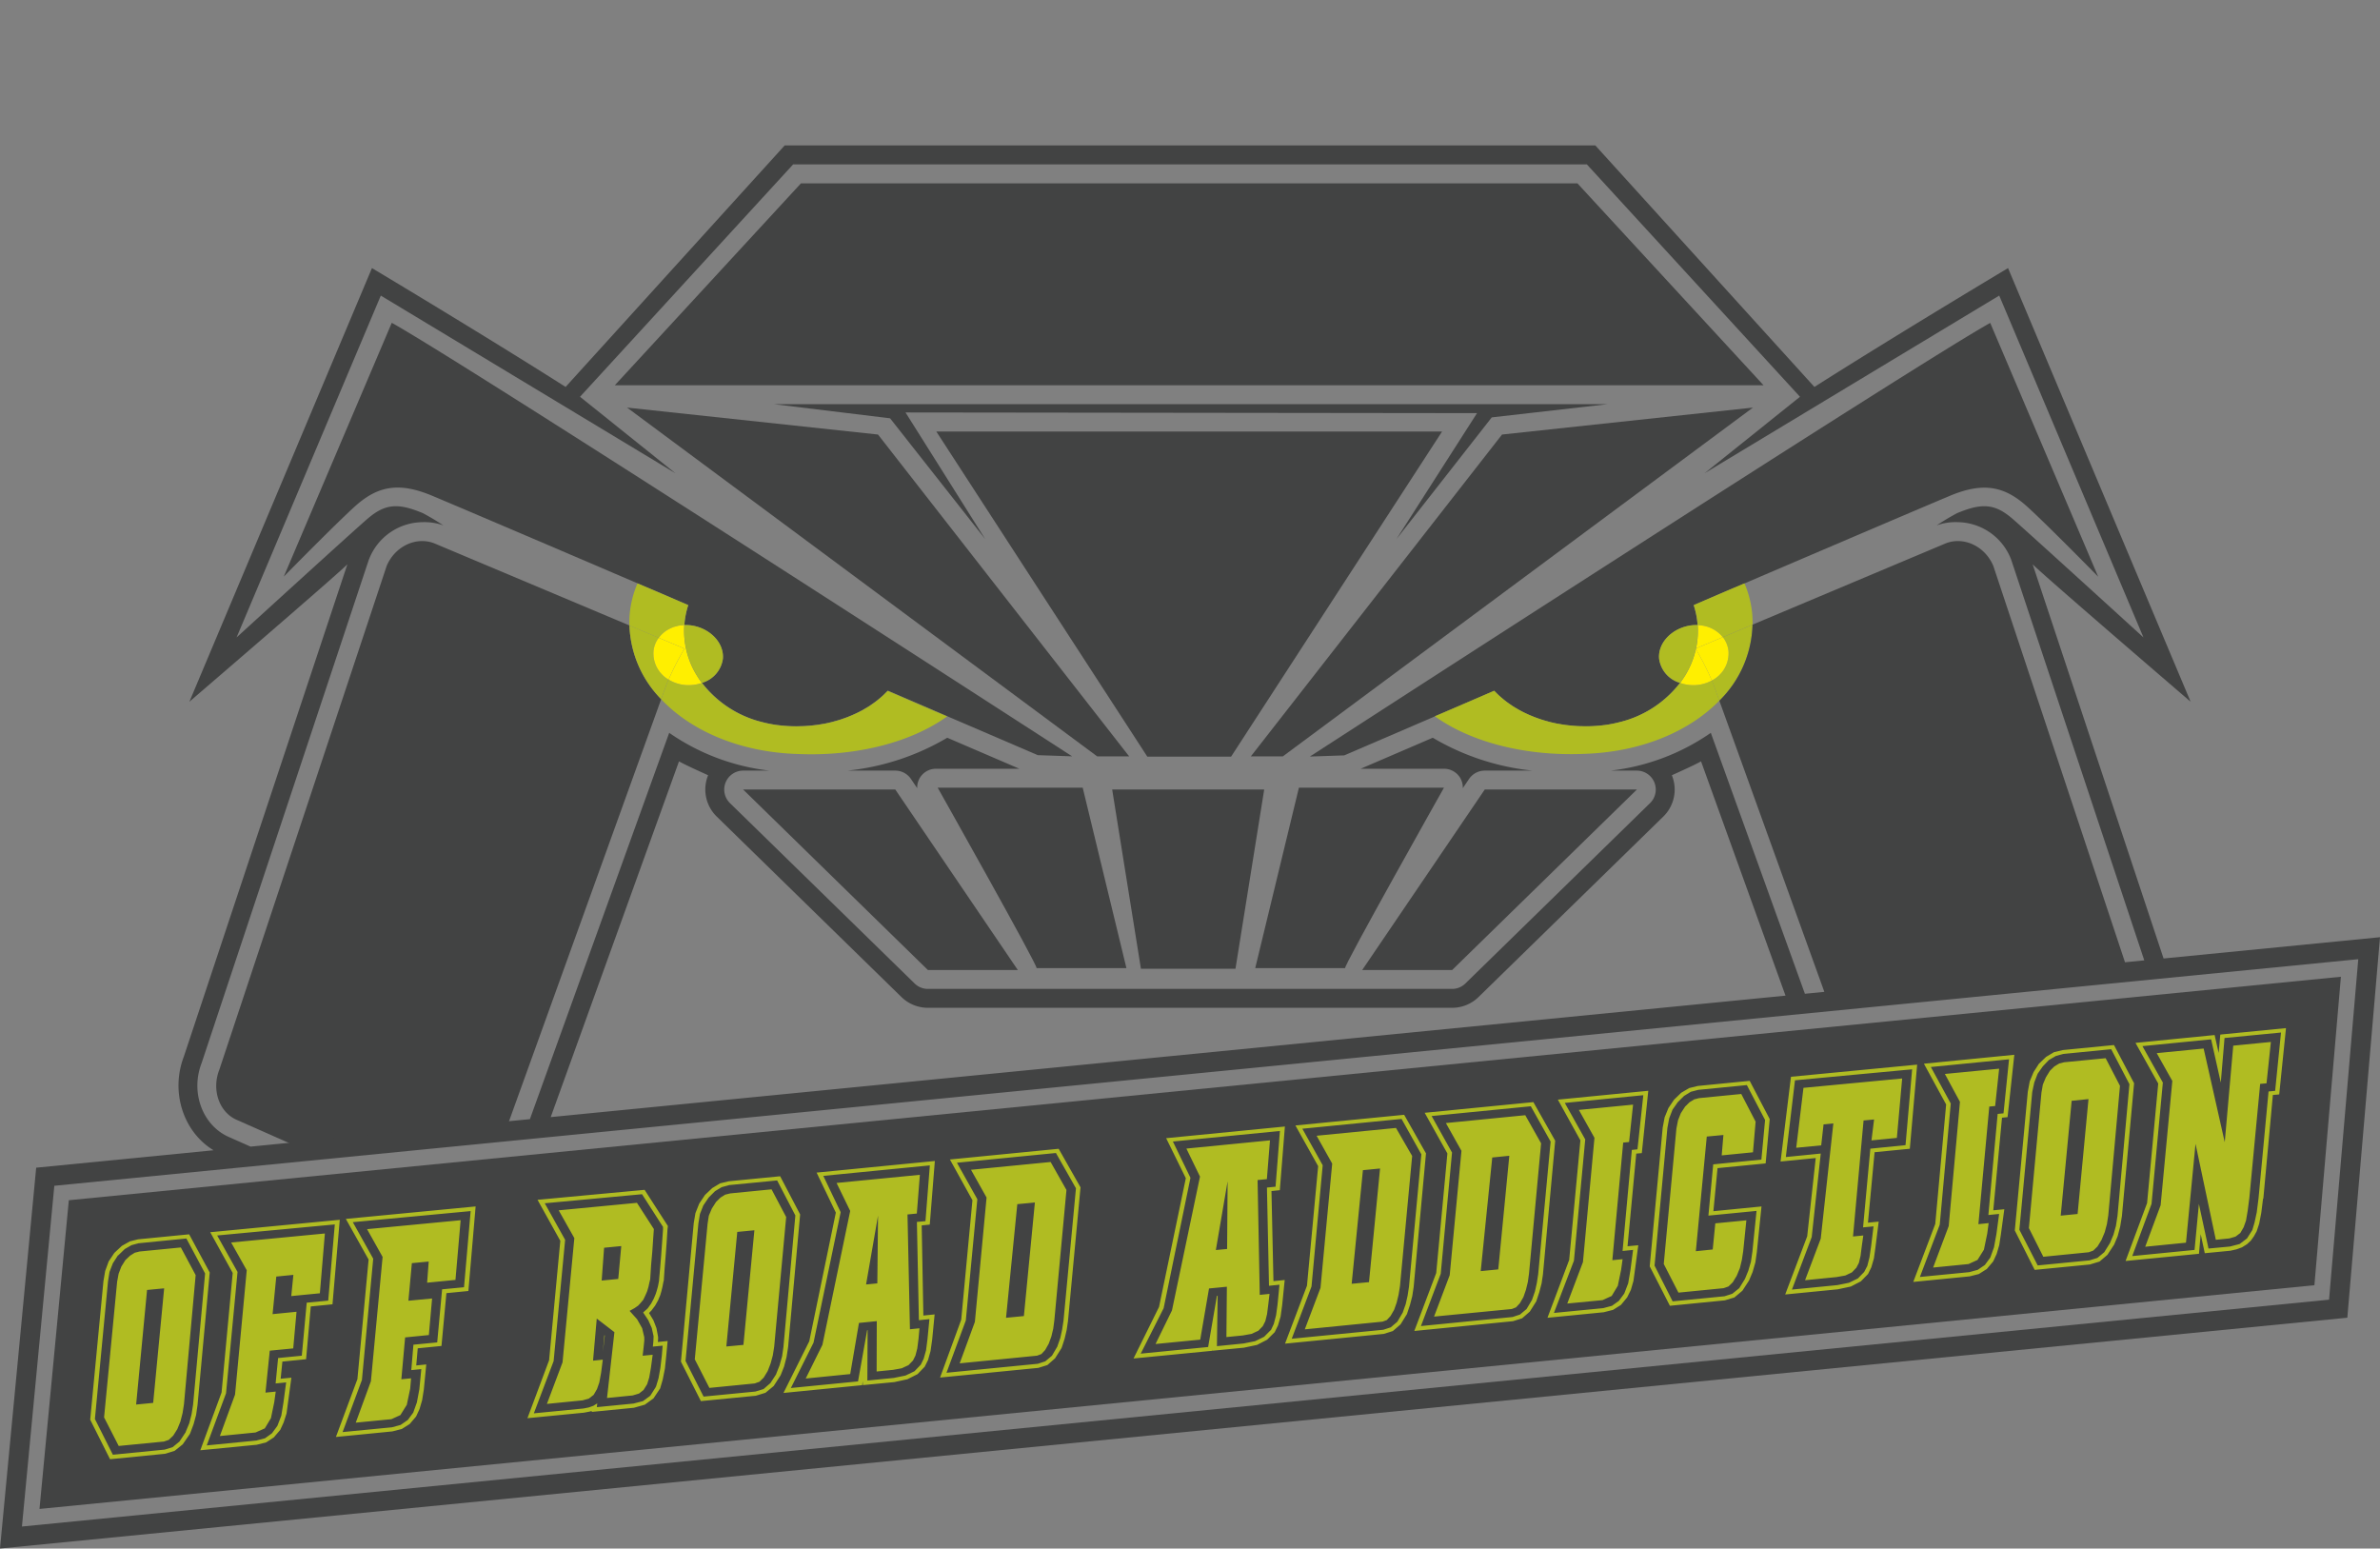 <svg id="Layer_1" data-name="Layer 1" xmlns="http://www.w3.org/2000/svg" viewBox="0 0 427.489 278.129"><rect x="0" y="0" width="427.489" height="278.129" fill="#808080" stroke="none"/><title>ORA_LOGO_grey</title><path d="M87.692,231.989a10.107,10.107,0,0,0,9.242-6.705l4.569-12.671-3.744.368-4.02,11.151c-1.436,3.594-5.13,5.381-8.251,4L59.742,216.719l-6.844.673,31.218,13.841A8.685,8.685,0,0,0,87.692,231.989Z" transform="translate(-6.591 -10.876)" style="fill:none"/><path d="M394.677,202.963c1.434,3.593.063,7.631-3.055,9.018L355.183,228.13c-3.123,1.383-6.815-.4-8.246-4L334.522,189.7l-3.49.343,12.7,35.237a10.122,10.122,0,0,0,9.244,6.705,8.755,8.755,0,0,0,3.586-.756L393,215.079c4.731-2.1,6.905-8.036,4.866-13.269l-5.9-17.754-3.461.34Z" transform="translate(-6.591 -10.876)" style="fill:none"/><path d="M122.825,116.383c1.767.756,3.566,1.529,5.363,2.3C126.545,117.961,124.276,116.966,122.825,116.383Z" transform="translate(-6.591 -10.876)" style="fill:none"/><path d="M306.887,150.122a6.777,6.777,0,0,1-1.538,7.417l-33.191,32.415a6.782,6.782,0,0,1-4.741,1.929H173.26a6.8,6.8,0,0,1-4.749-1.929L135.33,157.539a6.779,6.779,0,0,1-1.552-7.417c.014-.028-3.562-1.58-5.23-2.5l-23.3,64.623,222.3-21.855L312.13,147.622C310.459,148.542,306.882,150.094,306.887,150.122Z" transform="translate(-6.591 -10.876)" style="fill:none"/><path d="M434.079,10.876H13.589l-.5,210.43,32.97-3.242c-6.182-2.908-9.047-10.6-6.455-17.4l29.379-88.428c-2.4,2.377-28.376,24.673-28.376,24.673L73.4,59.026s19.913,11.9,34.783,21.345l39.358-43.383h145.59L332.49,80.371c14.871-9.449,34.781-21.345,34.781-21.345l32.793,77.882s-25.979-22.3-28.371-24.673l23.743,71.48,38.643-3.8Z" transform="translate(-6.591 -10.876)" style="fill:none"/><path d="M49.054,211.981c-3.122-1.387-4.489-5.425-3.052-9.018l30.041-90.436c1.517-3.6,5.408-5.385,8.7-4l34.907,14.691a19.075,19.075,0,0,1,.057-2.092,17.794,17.794,0,0,1,1.4-5.465c.579.237,1.144.5,1.723.727-16.72-7.161-31.719-13.567-38.609-16.469-5.679-2.386-9.439-1.833-13.306,1.417-2.737,2.3-13.343,13.1-13.343,13.1L76.96,68.854c13.169,7.3,122.205,77.883,122.205,77.883L193,146.528s-6.459-2.779-16.281-7c-6.266,4.531-16.06,7.224-26.846,6.759-10.269-.311-19.1-4.084-24.523-9.832L97.759,212.981l3.744-.368L126.785,142.5a39.462,39.462,0,0,0,18,6.786h-4.718a3.4,3.4,0,0,0-2.371,5.832l33.188,32.411a3.4,3.4,0,0,0,2.375.96h94.157a3.386,3.386,0,0,0,2.371-.96l33.188-32.411a3.4,3.4,0,0,0-2.371-5.832h-4.717a39.441,39.441,0,0,0,18-6.786l17.144,47.55,3.49-.343-19.105-52.977c-5.445,5.595-14.162,9.251-24.268,9.558-10.782.465-20.582-2.228-26.843-6.759-9.82,4.223-16.278,7-16.278,7l-6.167.209S350.9,76.155,364.066,68.854l19.39,45.577s-10.6-10.8-13.343-13.1c-3.866-3.25-7.625-3.8-13.3-1.417-6.9,2.9-21.893,9.308-38.614,16.469.58-.23,1.147-.49,1.725-.727a18.051,18.051,0,0,1,1.394,5.465,19.24,19.24,0,0,1,.059,1.944l34.561-14.543c3.285-1.38,7.174.408,8.691,4L388.508,184.4l3.461-.34-24.116-72.6c-.033-.085-.057-.166-.092-.248a10.427,10.427,0,0,0-9.51-6.544,10.035,10.035,0,0,0-3.789.575,41.124,41.124,0,0,1,3.664-2.195c4.362-1.818,6.676-1.743,9.8.887,2.147,1.8,23.668,21.436,23.668,21.436l-25.908-61.4s-52.818,31.844-52.924,31.913L329.9,82.139,291.617,40.4H149.054L110.773,82.139,127.91,95.875c-.1-.069-52.92-31.913-52.92-31.913l-25.908,61.4S70.6,105.734,72.747,103.929c3.126-2.63,5.437-2.7,9.8-.887a41.582,41.582,0,0,1,3.667,2.195,10.046,10.046,0,0,0-3.793-.575,10.413,10.413,0,0,0-9.5,6.544,2.087,2.087,0,0,0-.1.248L42.8,201.81c-2.033,5.233.138,11.169,4.877,13.269l5.217,2.313,6.844-.673Zm127.682-68.6,12.952,5.57H174.721a3.362,3.362,0,0,0-3.382,3.491l-1.132-1.667a3.4,3.4,0,0,0-2.809-1.489h-8.575A44.1,44.1,0,0,0,176.736,143.378ZM173.26,185.1l-33.192-32.419H167.4L189.41,185.1Zm19.51-.337c.535.064-17.759-32.419-17.759-32.419h26.05l7.856,32.419Zm18.752.111-5.166-32.193h27.307L228.5,184.871ZM174.768,88.38h90.846l-37.9,58.4H212.668Zm8.787,19.326L166.464,86,145.627,83.47H295.34l-20.8,2.369-17.127,21.867L271.888,85.08l-102.651-.124Zm117.05,44.972L267.417,185.1H251.263l22.014-32.419Zm-36.664-9.3a44.106,44.106,0,0,0,17.906,5.905h-8.57a3.417,3.417,0,0,0-2.813,1.489l-1.131,1.667a3.356,3.356,0,0,0-3.378-3.491H250.988Zm2.014,8.963S247.663,184.824,248.2,184.76H232.05l7.854-32.419Zm-28.945-5.617h-5.745l45.117-57.8,45.065-4.839ZM117.018,80.077l33.439-36.272H289.921l33.438,36.272H117.018Zm2.209,4,45.067,4.839,45.112,57.8h-5.745Z" transform="translate(-6.591 -10.876)" style="fill:none"/><path d="M318.2,116.383c-1.452.583-3.722,1.579-5.365,2.3Z" transform="translate(-6.591 -10.876)" style="fill:none"/><path d="M170.207,150.772l1.132,1.667a3.362,3.362,0,0,1,3.382-3.491h14.967l-12.952-5.57a44.1,44.1,0,0,1-17.913,5.905H167.4A3.4,3.4,0,0,1,170.207,150.772Z" transform="translate(-6.591 -10.876)" style="fill:#424343"/><path d="M119.649,123.213,84.742,108.522c-3.291-1.38-7.182.408-8.7,4L46,202.963c-1.437,3.593-.07,7.631,3.052,9.018l10.688,4.738,38.017-3.738,27.594-76.528A19.848,19.848,0,0,1,119.649,123.213Z" transform="translate(-6.591 -10.876)" style="fill:#424343"/><polygon points="202.815 135.848 157.704 78.045 112.636 73.206 197.071 135.848 202.815 135.848" style="fill:#424343"/><path d="M140.068,152.678,173.26,185.1h16.15L167.4,152.678Z" transform="translate(-6.591 -10.876)" style="fill:#424343"/><polygon points="221.125 135.899 259.023 77.504 168.178 77.504 206.077 135.899 221.125 135.899" style="fill:#424343"/><polygon points="199.765 141.802 204.931 173.995 221.913 173.995 227.073 141.802 199.765 141.802" style="fill:#424343"/><polygon points="316.768 69.201 283.33 32.929 282.413 32.929 144.787 32.929 143.867 32.929 110.428 69.201 111.347 69.201 315.85 69.201 316.768 69.201" style="fill:#424343"/><path d="M268.888,150.629a3.4,3.4,0,0,1,.445,1.81l1.131-1.667a3.417,3.417,0,0,1,2.813-1.489h8.57a44.106,44.106,0,0,1-17.906-5.905l-12.953,5.57h14.967A3.379,3.379,0,0,1,268.888,150.629Z" transform="translate(-6.591 -10.876)" style="fill:#424343"/><polygon points="265.297 74.204 250.821 96.83 267.948 74.963 288.749 72.594 139.037 72.594 159.873 75.127 176.965 96.83 162.646 74.08 265.297 74.204" style="fill:#424343"/><polygon points="224.674 135.848 230.419 135.848 314.856 73.206 269.791 78.045 224.674 135.848" style="fill:#424343"/><path d="M251.263,185.1h16.154l33.188-32.419H273.277Z" transform="translate(-6.591 -10.876)" style="fill:#424343"/><path d="M232.05,184.76H248.2c-.534.064,17.758-32.419,17.758-32.419H239.9Z" transform="translate(-6.591 -10.876)" style="fill:#424343"/><path d="M175.011,152.341s18.294,32.483,17.759,32.419h16.147l-7.856-32.419Z" transform="translate(-6.591 -10.876)" style="fill:#424343"/><path d="M310.8,119.557a14.66,14.66,0,0,1,.686,3.294,14.547,14.547,0,0,0-.679-3.3Z" transform="translate(-6.591 -10.876)" style="fill:none"/><polygon points="304.913 112.259 304.913 112.259 304.913 112.259 304.913 112.259" style="fill:none"/><path d="M311.919,123.182c-.133-.013-.26-.039-.395-.044h0C311.659,123.143,311.786,123.169,311.919,123.182Z" transform="translate(-6.591 -10.876)" style="fill:none"/><path d="M308.374,133.54c.023.008.046.013.069.02-.023-.007-.046-.012-.069-.02Z" transform="translate(-6.591 -10.876)" style="fill:none"/><path d="M308.347,133.532a.054.054,0,0,1,.027.008h0Z" transform="translate(-6.591 -10.876)"/><polygon points="304.913 112.259 304.913 112.259 304.908 112.259 304.909 112.259 304.913 112.259"/><path d="M274.982,134.956c.1.1.209.2.314.309.174.181.358.362.55.542.126.119.261.23.4.35.18.153.364.309.549.461.144.11.286.222.427.328.2.152.412.3.621.444.141.094.279.194.425.291.282.179.571.358.87.522.088.058.18.113.274.165.361.2.725.392,1.109.574.139.066.284.13.43.2.263.124.535.237.814.352.162.068.327.132.489.2.28.1.557.2.839.3.164.055.322.111.485.162.328.1.666.2,1,.29.121.033.233.069.351.1.463.117.934.221,1.408.317.1.013.2.028.305.047.38.069.762.133,1.146.182.161.021.325.036.487.058.337.038.675.07,1.021.1.174.014.348.025.52.036.357.023.717.028,1.077.034.153,0,.307.011.466.011.5,0,1.025-.011,1.547-.043.378-.021.757-.051,1.132-.088.123-.01.248-.027.37-.042.253-.028.5-.06.755-.092.132-.021.266-.047.4-.064.243-.045.488-.09.73-.137.117-.025.233-.046.35-.074.279-.06.555-.126.83-.195.072-.021.145-.038.215-.055a19.546,19.546,0,0,0,10.66-6.995l.007-.009a5.249,5.249,0,0,1-3.761-4.332c-.25-2.87,2.343-5.552,5.781-6a7.492,7.492,0,0,1,1.124-.051h0c-.01-.089,0-.187-.01-.284a14.66,14.66,0,0,0-.686-3.294l.007-.007c.679-.289,1.35-.578,2.026-.867,1.643-.721,3.913-1.717,5.365-2.3,16.721-7.161,31.715-13.567,38.614-16.469,5.674-2.386,9.433-1.833,13.3,1.417,2.74,2.3,13.343,13.1,13.343,13.1l-19.39-45.577c-13.168,7.3-122.2,77.883-122.2,77.883l6.167-.209s6.458-2.779,16.278-7c3.228-1.387,6.818-2.93,10.661-4.586A.026.026,0,0,1,274.982,134.956Z" transform="translate(-6.591 -10.876)" style="fill:#424343"/><path d="M310.809,119.55a14.547,14.547,0,0,1,.679,3.3c.01.1.01.186.015.284h.021v0c.135,0,.262.031.395.044a5.867,5.867,0,0,1,4.117,2.131l5.342-2.248a19.24,19.24,0,0,0-.059-1.944,18.051,18.051,0,0,0-1.394-5.465c-.578.237-1.145.5-1.725.727l-5.365,2.3C311.662,119.2,310.807,119.572,310.809,119.55Z" transform="translate(-6.591 -10.876)" style="fill:#b0bc22"/><path d="M314.065,133.092a6.886,6.886,0,0,1-2.8.828,7.161,7.161,0,0,1-2.827-.36c-.023-.007-.046-.012-.069-.02a19.578,19.578,0,0,1-10.687,6.987c-.07.017-.143.034-.215.055-.275.069-.551.135-.83.195-.117.028-.233.049-.35.074-.242.047-.487.092-.73.137-.133.017-.267.043-.4.064-.254.032-.5.064-.755.092-.122.015-.247.032-.37.042-.375.037-.754.067-1.132.088-.522.032-1.042.043-1.547.043-.159,0-.313-.007-.466-.011-.36-.006-.72-.011-1.077-.034-.172-.011-.346-.022-.52-.036-.346-.028-.684-.06-1.021-.1-.162-.022-.326-.037-.487-.058-.384-.049-.766-.113-1.146-.182-.1-.019-.2-.034-.305-.047-.474-.1-.945-.2-1.408-.317-.118-.028-.23-.064-.351-.1-.338-.089-.676-.188-1-.29-.163-.051-.321-.107-.485-.162-.282-.1-.559-.2-.839-.3-.162-.064-.327-.128-.489-.2-.279-.115-.551-.228-.814-.352-.146-.066-.291-.13-.43-.2-.384-.182-.748-.376-1.109-.574-.094-.052-.186-.107-.274-.165-.3-.164-.588-.343-.87-.522-.146-.1-.284-.2-.425-.291-.209-.145-.416-.292-.621-.444-.141-.106-.283-.218-.427-.328-.185-.152-.369-.308-.549-.461-.135-.12-.27-.231-.4-.35-.192-.18-.376-.361-.55-.542-.105-.107-.214-.2-.314-.309,0,0-10.533,4.606-10.676,4.57,6.261,4.531,16.061,7.224,26.843,6.759,10.106-.307,18.823-3.963,24.268-9.558l-1.095-3.037C314.237,133.487,314.151,133.289,314.065,133.092Z" transform="translate(-6.591 -10.876)" style="fill:#b0bc22"/><path d="M316.036,125.313a4.825,4.825,0,0,1,1.026,2.583,5.477,5.477,0,0,1-3,5.2c.086.2.172.395.257.6l1.095,3.037a19.907,19.907,0,0,0,5.961-13.662Z" transform="translate(-6.591 -10.876)" style="fill:#b0bc22"/><path d="M310.809,119.55c0,.022.853-.353,2.026-.867C312.159,118.972,311.488,119.261,310.809,119.55Z" transform="translate(-6.591 -10.876)" style="fill:#b0bc22"/><path d="M274.967,134.94c-3.843,1.656-7.433,3.2-10.661,4.586.143.036,10.676-4.57,10.676-4.57A.026.026,0,0,0,274.967,134.94Z" transform="translate(-6.591 -10.876)" style="fill:#b0bc22"/><path d="M297.687,140.527a19.578,19.578,0,0,0,10.687-6.987.054.054,0,0,0-.027-.008A19.546,19.546,0,0,1,297.687,140.527Z" transform="translate(-6.591 -10.876)" style="fill:#b7d433"/><path d="M311.488,122.851c.01.1,0,.2.01.284h0C311.5,123.037,311.5,122.948,311.488,122.851Z" transform="translate(-6.591 -10.876)" style="fill:#b7d433"/><path d="M311.229,127.336l4.806-2.023a5.875,5.875,0,0,0-4.116-2.131c-.133-.013-.26-.039-.395-.044A15.148,15.148,0,0,1,311.229,127.336Z" transform="translate(-6.591 -10.876)" style="fill:#ffef00"/><path d="M309.055,132.547c-.216.337-.439.671-.681.993.023.008.046.013.069.02a7.2,7.2,0,0,0,2.827.36,6.886,6.886,0,0,0,2.8-.828,53.118,53.118,0,0,0-2.867-5.635A15.639,15.639,0,0,1,309.055,132.547Z" transform="translate(-6.591 -10.876)" style="fill:#ffef00"/><path d="M311.229,127.336c-.009.041-.023.08-.031.121a53.118,53.118,0,0,1,2.867,5.635,5.477,5.477,0,0,0,3-5.2,4.826,4.826,0,0,0-1.027-2.583Z" transform="translate(-6.591 -10.876)" style="fill:#ffef00"/><path d="M309.055,132.547c-.216.334-.438.665-.679.985l-.022-.009-.007.009.027.008C308.616,133.218,308.839,132.884,309.055,132.547Z" transform="translate(-6.591 -10.876)" style="fill:#ffef00"/><polygon points="304.908 112.259 304.908 112.259 304.909 112.259 304.908 112.259" style="fill:#ffef00"/><path d="M308.443,133.56a7.161,7.161,0,0,0,2.827.36A7.2,7.2,0,0,1,308.443,133.56Z" transform="translate(-6.591 -10.876)" style="fill:#ffef00"/><path d="M311.919,123.182a5.875,5.875,0,0,1,4.116,2.131h0A5.867,5.867,0,0,0,311.919,123.182Z" transform="translate(-6.591 -10.876)" style="fill:#ffef00"/><path d="M317.062,127.9a4.825,4.825,0,0,0-1.026-2.583h0A4.826,4.826,0,0,1,317.062,127.9Z" transform="translate(-6.591 -10.876)" style="fill:#ffef00"/><path d="M311.5,123.136l.021,0h0l-.02,0h0Z" transform="translate(-6.591 -10.876)" style="fill:#b0bc22"/><path d="M311.146,127.371l.055-.023a15.138,15.138,0,0,0,.3-4.213,7.492,7.492,0,0,0-1.124.051c-3.438.453-6.031,3.135-5.781,6a5.249,5.249,0,0,0,3.761,4.332,15.742,15.742,0,0,0,2.826-6.095C311.159,127.394,311.146,127.371,311.146,127.371Z" transform="translate(-6.591 -10.876)" style="fill:#b0bc22"/><polygon points="304.909 112.259 304.913 112.26 304.913 112.259 304.909 112.259" style="fill:#b0bc22"/><path d="M311.146,127.371s.013.023.034.057c.006-.027.016-.053.021-.08Z" transform="translate(-6.591 -10.876)" style="fill:#b0bc22"/><path d="M311.524,123.135h-.02l.02,0Z" transform="translate(-6.591 -10.876)" style="fill:#b0bc22"/><path d="M309.055,132.547a15.639,15.639,0,0,0,2.143-5.09l-.012-.02A15.652,15.652,0,0,1,309.055,132.547Z" transform="translate(-6.591 -10.876)" style="fill:#b0bc22"/><path d="M311.524,123.138l-.021,0a15.264,15.264,0,0,1-.293,4.208l.019-.008A15.148,15.148,0,0,0,311.524,123.138Z" transform="translate(-6.591 -10.876)" style="fill:#b0bc22"/><path d="M311.186,127.437l.012.02c.008-.041.022-.08.031-.121l-.019.008C311.2,127.375,311.193,127.406,311.186,127.437Z" transform="translate(-6.591 -10.876)" style="fill:#b0bc22"/><path d="M309.055,132.547a15.652,15.652,0,0,0,2.131-5.11l-.006-.009a15.742,15.742,0,0,1-2.826,6.095l.022.009C308.617,133.212,308.839,132.881,309.055,132.547Z" transform="translate(-6.591 -10.876)" style="fill:#b0bc22"/><path d="M311.2,127.348l.009,0a15.264,15.264,0,0,0,.293-4.208h0A15.138,15.138,0,0,1,311.2,127.348Z" transform="translate(-6.591 -10.876)" style="fill:#b0bc22"/><path d="M311.2,127.348c0,.027-.015.053-.021.08l.006.009c.007-.031.017-.062.024-.093Z" transform="translate(-6.591 -10.876)" style="fill:#b0bc22"/><path d="M130.216,119.55a14.709,14.709,0,0,0-.677,3.3,14.769,14.769,0,0,1,.684-3.294Z" transform="translate(-6.591 -10.876)" style="fill:none"/><path d="M127.333,123.592c.04-.016.075-.039.116-.054C127.408,123.553,127.373,123.576,127.333,123.592Z" transform="translate(-6.591 -10.876)" style="fill:none"/><path d="M129.5,123.138c-.186.006-.363.039-.544.06.181-.021.358-.054.544-.06Z" transform="translate(-6.591 -10.876)" style="fill:none"/><polygon points="122.933 112.259 122.932 112.259 122.933 112.259 122.933 112.259" style="fill:none"/><path d="M132.632,133.546l.02-.006h0Z" transform="translate(-6.591 -10.876)" style="fill:none"/><path d="M128.152,123.34c.1-.026.2-.064.3-.085C128.348,123.276,128.254,123.314,128.152,123.34Z" transform="translate(-6.591 -10.876)" style="fill:none"/><path d="M123.969,127.9a4.818,4.818,0,0,1,.184-.978A4.818,4.818,0,0,0,123.969,127.9Z" transform="translate(-6.591 -10.876)"/><path d="M129.528,123.135h0Z" transform="translate(-6.591 -10.876)"/><path d="M132.652,133.54a.07.07,0,0,1,.027-.008l-.027.008Z" transform="translate(-6.591 -10.876)"/><path d="M130.216,119.55l.007.007a14.769,14.769,0,0,0-.684,3.294c-.009.1,0,.2-.009.284h0a7.466,7.466,0,0,1,1.122.051c3.438.453,6.023,3.135,5.783,6a5.249,5.249,0,0,1-3.762,4.332l.006.009a19.548,19.548,0,0,0,10.658,6.995c.072.017.143.034.218.055.271.069.549.135.829.195.114.028.233.049.352.074.241.047.487.092.727.137.136.017.27.043.4.064.248.032.5.064.752.092.122.015.244.032.37.042.376.037.753.067,1.134.088.521.032,1.037.043,1.551.043.155,0,.307-.007.462-.011.363-.006.72-.011,1.072-.034.175-.011.348-.022.52-.036.346-.028.686-.06,1.022-.1.164-.022.329-.037.487-.058.39-.049.769-.113,1.146-.182.1-.019.207-.034.307-.047.477-.1.943-.2,1.4-.317.122-.028.236-.064.356-.1.337-.089.674-.188,1.008-.29.161-.051.319-.107.481-.162.283-.1.562-.2.841-.3.162-.064.326-.128.486-.2.277-.115.545-.228.818-.352.145-.066.288-.13.428-.2.381-.182.749-.376,1.108-.574.093-.052.186-.107.274-.165.3-.164.588-.343.872-.522.143-.1.278-.2.419-.291.213-.145.42-.292.62-.444.147-.106.288-.218.429-.328.19-.152.371-.308.553-.461.135-.12.267-.231.394-.35q.287-.27.551-.542c.106-.107.213-.2.313-.309a.046.046,0,0,1,.011-.016c3.848,1.656,7.438,3.2,10.668,4.586,9.822,4.223,16.281,7,16.281,7l6.162.209S90.129,76.155,76.96,68.854L57.567,114.431s10.606-10.8,13.343-13.1c3.867-3.25,7.627-3.8,13.306-1.417,6.89,2.9,21.889,9.308,38.609,16.469,1.451.583,3.72,1.578,5.363,2.3C128.867,118.973,129.533,119.259,130.216,119.55Z" transform="translate(-6.591 -10.876)" style="fill:#424343"/><path d="M165.73,135.265q-.264.272-.551.542c-.127.119-.259.23-.394.35-.182.153-.363.309-.553.461-.141.11-.282.222-.429.328-.2.152-.407.3-.62.444-.141.094-.276.194-.419.291-.284.179-.572.358-.872.522-.088.058-.181.113-.274.165-.359.2-.727.392-1.108.574-.14.066-.283.13-.428.2-.273.124-.541.237-.818.352-.16.068-.324.132-.486.2-.279.1-.558.2-.841.3-.162.055-.32.111-.481.162-.334.1-.671.2-1.008.29-.12.033-.234.069-.356.1-.46.117-.926.221-1.4.317-.1.013-.2.028-.307.047-.377.069-.756.133-1.146.182-.158.021-.323.036-.487.058-.336.038-.676.07-1.022.1-.172.014-.345.025-.52.036-.352.023-.709.028-1.072.034-.155,0-.307.011-.462.011-.514,0-1.03-.011-1.551-.043-.381-.021-.758-.051-1.134-.088-.126-.01-.248-.027-.37-.042-.251-.028-.5-.06-.752-.092-.133-.021-.267-.047-.4-.064-.24-.045-.486-.09-.727-.137-.119-.025-.238-.046-.352-.074-.28-.06-.558-.126-.829-.195-.075-.021-.146-.038-.218-.055a19.588,19.588,0,0,1-10.685-6.987l-.02.006a7.167,7.167,0,0,1-2.876.374,6.849,6.849,0,0,1-3.077-.992c-.11.249-.221.5-.33.762l-1,2.763c5.424,5.748,14.254,9.521,24.523,9.832,10.786.465,20.58-2.228,26.846-6.759-.143.036-10.679-4.57-10.679-4.57C165.943,135.06,165.836,135.158,165.73,135.265Z" transform="translate(-6.591 -10.876)" style="fill:#b0bc22"/><path d="M127.333,123.592c.04-.016.075-.039.116-.054a6.117,6.117,0,0,1,.7-.2c.1-.026.2-.064.3-.085.165-.031.339-.037.508-.057s.358-.054.544-.06v0h.019c.007-.1.01-.187.016-.284a14.709,14.709,0,0,1,.677-3.3c0,.022-.853-.354-2.028-.868-1.8-.77-3.6-1.543-5.363-2.3-.579-.23-1.144-.49-1.723-.727a17.794,17.794,0,0,0-1.4,5.465,19.075,19.075,0,0,0-.057,2.092l5.266,2.216A5.517,5.517,0,0,1,127.333,123.592Z" transform="translate(-6.591 -10.876)" style="fill:#b0bc22"/><path d="M126.349,133.69c.109-.259.22-.513.33-.762a5.417,5.417,0,0,1-2.71-5.032,4.666,4.666,0,0,1,.946-2.467l-5.266-2.216a19.848,19.848,0,0,0,5.7,13.24Z" transform="translate(-6.591 -10.876)" style="fill:#b0bc22"/><path d="M130.216,119.55c-.683-.291-1.349-.577-2.028-.868C129.363,119.2,130.219,119.572,130.216,119.55Z" transform="translate(-6.591 -10.876)" style="fill:#b0bc22"/><path d="M166.043,134.956s10.536,4.606,10.679,4.57c-3.23-1.387-6.82-2.93-10.668-4.586A.046.046,0,0,0,166.043,134.956Z" transform="translate(-6.591 -10.876)" style="fill:#b0bc22"/><path d="M143.337,140.527a19.548,19.548,0,0,1-10.658-6.995.07.07,0,0,0-.027.008A19.588,19.588,0,0,0,143.337,140.527Z" transform="translate(-6.591 -10.876)" style="fill:#b7d433"/><path d="M129.539,122.851c-.006.1-.009.186-.016.284h.007C129.537,123.046,129.53,122.948,129.539,122.851Z" transform="translate(-6.591 -10.876)" style="fill:#b7d433"/><path d="M132.632,133.546l.02-.006c-.323-.431-.616-.879-.893-1.335a15.259,15.259,0,0,1-2.255-9.067c-.186.006-.363.039-.544.06s-.343.026-.508.057c-.1.021-.2.059-.3.085a6.117,6.117,0,0,0-.7.2c-.041.015-.076.038-.116.054a5.51,5.51,0,0,0-2.417,1.837l4.614,1.942a52.874,52.874,0,0,0-2.851,5.557,6.849,6.849,0,0,0,3.077.992A7.223,7.223,0,0,0,132.632,133.546Z" transform="translate(-6.591 -10.876)" style="fill:#ffef00"/><path d="M124.916,125.429a4.658,4.658,0,0,0-.947,2.467,5.417,5.417,0,0,0,2.71,5.032,52.874,52.874,0,0,1,2.851-5.557Z" transform="translate(-6.591 -10.876)" style="fill:#ffef00"/><path d="M131.759,132.205c.277.456.57.9.893,1.335l.027-.008-.006-.009-.021.009C132.329,133.1,132.036,132.658,131.759,132.205Z" transform="translate(-6.591 -10.876)" style="fill:#ffef00"/><polygon points="122.939 112.259 122.939 112.259 122.937 112.259 122.939 112.259" style="fill:#ffef00"/><path d="M128.452,123.255c.165-.031.339-.037.508-.057C128.791,123.218,128.617,123.224,128.452,123.255Z" transform="translate(-6.591 -10.876)" style="fill:#ffef00"/><path d="M127.449,123.538a6.117,6.117,0,0,1,.7-.2A6.117,6.117,0,0,0,127.449,123.538Z" transform="translate(-6.591 -10.876)" style="fill:#ffef00"/><path d="M129.756,133.92a7.167,7.167,0,0,0,2.876-.374A7.223,7.223,0,0,1,129.756,133.92Z" transform="translate(-6.591 -10.876)" style="fill:#ffef00"/><path d="M127.333,123.592a5.517,5.517,0,0,0-2.418,1.837h0A5.51,5.51,0,0,1,127.333,123.592Z" transform="translate(-6.591 -10.876)" style="fill:#ffef00"/><path d="M124.915,125.429a4.839,4.839,0,0,0-.762,1.489,4.82,4.82,0,0,1,.763-1.489Z" transform="translate(-6.591 -10.876)" style="fill:#ffef00"/><path d="M129.523,123.136h0l-.019,0h0Z" transform="translate(-6.591 -10.876)" style="fill:#b0bc22"/><path d="M132.673,133.523a5.249,5.249,0,0,0,3.762-4.332c.24-2.87-2.345-5.552-5.783-6a7.466,7.466,0,0,0-1.122-.051A15.392,15.392,0,0,0,132.673,133.523Z" transform="translate(-6.591 -10.876)" style="fill:#b0bc22"/><polygon points="122.933 112.259 122.933 112.26 122.937 112.259 122.933 112.259" style="fill:#b0bc22"/><path d="M129.5,123.135v0l.018,0Z" transform="translate(-6.591 -10.876)" style="fill:#b0bc22"/><path d="M129.523,123.136l-.019,0a15.259,15.259,0,0,0,2.255,9.067A15.319,15.319,0,0,1,129.523,123.136Z" transform="translate(-6.591 -10.876)" style="fill:#b0bc22"/><path d="M129.523,123.136a15.319,15.319,0,0,0,2.236,9.069c.277.453.57.9.893,1.327l.021-.009a15.392,15.392,0,0,1-3.143-10.388h-.007Z" transform="translate(-6.591 -10.876)" style="fill:#b0bc22"/><path d="M395.206,183.026l-23.513-70.791c2.392,2.377,28.371,24.673,28.371,24.673L367.271,59.026s-19.91,11.9-34.781,21.345L293.131,36.988H147.541L108.183,80.371C93.313,70.922,73.4,59.026,73.4,59.026L40.609,136.908s25.977-22.3,28.376-24.673L39.606,200.663c-2.431,6.377-.061,13.542,5.344,16.807L13.091,220.6l-6.5,68.4L428.21,247.546l5.869-68.343ZM47.681,215.079c-4.739-2.1-6.91-8.036-4.877-13.269l30.018-90.356a2.087,2.087,0,0,1,.1-.248,10.413,10.413,0,0,1,9.5-6.544,10.046,10.046,0,0,1,3.793.575,41.582,41.582,0,0,0-3.667-2.195c-4.361-1.818-6.672-1.743-9.8.887-2.147,1.8-23.665,21.436-23.665,21.436l25.908-61.4s52.817,31.844,52.92,31.913L110.773,82.139,149.054,40.4H291.617L329.9,82.139,312.761,95.875c.106-.069,52.924-31.913,52.924-31.913l25.908,61.4s-21.521-19.631-23.668-21.436c-3.123-2.63-5.437-2.7-9.8-.887a41.124,41.124,0,0,0-3.664,2.195,10.035,10.035,0,0,1,3.789-.575,10.427,10.427,0,0,1,9.51,6.544c.035.082.059.163.092.248l23.887,71.913-3.461.34-23.649-71.18c-1.517-3.6-5.406-5.385-8.691-4l-34.561,14.543a19.907,19.907,0,0,1-5.961,13.662l18.858,52.291-3.491.343-16.9-46.864a39.441,39.441,0,0,1-18,6.786h4.717a3.4,3.4,0,0,1,2.371,5.832l-33.188,32.411a3.386,3.386,0,0,1-2.371.96H173.26a3.4,3.4,0,0,1-2.375-.96L137.7,155.115a3.4,3.4,0,0,1,2.371-5.832h4.718a39.462,39.462,0,0,1-18-6.786l-25.018,69.385L51.6,216.815Zm87.649-57.54,33.181,32.415a6.8,6.8,0,0,0,4.749,1.929h94.157a6.782,6.782,0,0,0,4.741-1.929l33.191-32.415a6.777,6.777,0,0,0,1.538-7.417c0-.028,3.572-1.58,5.243-2.5L327.3,189.7,105.509,211.515l23.039-63.893c1.668.92,5.244,2.472,5.23,2.5A6.779,6.779,0,0,0,135.33,157.539Zm289.6,86.767L10.532,285.048l5.818-61.2,413.827-40.695Z" transform="translate(-6.591 -10.876)" style="fill:#424343"/><polygon points="415.707 230.832 7.094 271.014 12.364 215.568 420.467 175.433 415.707 230.832" style="fill:#424343"/><path d="M64.936,232.425l-.9,10.734-5.137.5.38-3.81-3.07.306-.665,6.748,4.3-.426-.593,6.581-4.211.406L54.272,261l1.844-.184-.26,1.873-.6,2.9-1.105,1.836-1.668.734-6.4.635,2.726-7.444,2.1-22.334-2.8-4.98,16.816-1.617M36.075,242.27l-3.069.291-1.963,20.581,3.061-.3Zm5.659-2.377-2.1,23.2-.248,1.574-.381,1.5-.565,1.387-.736,1.173-.8.76-.868.3-8.125.793-2.626-5.133L27.628,241.1l.265-1.451.491-1.287.731-1.17.851-.8.836-.521.86-.217,7.415-.726ZM414.48,198.017l-.783,7.429-1.141.1L410.615,226l-.3,2.33-.3,1.758-.42,1.195-.6,1.043-.869.656-1.116.325-2.418.244-3.648-17.239-1.713,17.758-7.322.731,2.769-7.457,2.1-22.325-2.8-4.99,8.426-.828,3.789,16.82,1.527-17.336Zm-32.764,10.255-3.023.307-1.967,20.627,3.033-.3Zm5.66-2.369-2.1,23.256-.248,1.58-.391,1.451-.576,1.383-.723,1.178-.769.746-.809.295-8.156.81-2.592-5.156,2.256-24.322.254-1.455.541-1.289.728-1.182.805-.791.873-.519.869-.219,7.465-.729Zm-21.7-3.082-.717,6.705-1.054.1-1.955,21.121,1.841-.191-.252,1.876-.6,2.9-1.148,1.84-1.62.738-6.353.627,2.8-7.447,2.019-22.317-2.709-5.006Zm-17.424,1.746L347.3,215.25l-4.56.448.468-3.76-1.888.184-1.895,20.836,1.846-.184-.264,1.873-.224,1.772-.3,1.267-.457.883-.8.834-1.178.559-1.574.281-5.664.568,2.816-7.464,2.265-20.7-1.759.175-.42,3.765-4.488.435,1.3-10.764Zm-26.316,7.772-.476,5.5-5.616.555.307-3.663-2.989.282-1.964,20.59,3.031-.309.465-4.693,5.578-.543-.568,5.552-.243,1.567-.35,1.459-.57,1.383-.718,1.177-.763.739-.86.308-8.125.8-2.639-5.149,2.273-24.326.286-1.465.5-1.275.769-1.187.8-.79.842-.516.861-.222,7.589-.747Zm-22.012-3.06-.717,6.71-1.06.106-1.948,21.119,1.843-.18-.26,1.873-.6,2.906-1.1,1.827-1.645.752L288.1,245l2.816-7.443,2.067-22.323-2.8-5.01ZM277.69,218.46l-3.065.31-2.071,20.407,3.153-.309Zm5.713-2.236-2.171,23.382-.211,1.526-.342,1.4-.451,1.3-.643,1.117-.681.735-.764.3-13.965,1.362,2.813-7.444,2.111-22.324-2.8-4.994,14.26-1.408Zm-28.927,4.523-3.078.3-2.022,20.406,3.114-.295Zm5.762-2.254-2.19,23.4-.249,1.528-.341,1.412-.451,1.277-.642,1.117-.682.743-.77.283-13.957,1.383,2.821-7.453,2.1-22.321-2.8-5,14.259-1.4Zm-33.145,4.541-2.114,12.356L227,235.2Zm7.6-7.344-.557,6.965-1.669.166.393,20.623,1.754-.179-.222,1.878-.222,1.754-.313,1.268-.447.887-.8.828-1.235.572-1.57.281-2.937.287.085-9.041-3.209.313-1.579,9.189-8.026.786,2.953-6.04,5.033-24.029-2.445-5.031Zm-42.225,11.161-3.159.3-2.023,20.41,3.206-.312Zm5.673-2.246-2.174,23.388-.2,1.52-.342,1.422-.468,1.275-.634,1.127-.676.73-.775.295-13.91,1.377,2.73-7.447,2.1-22.329L181,220.977l14.3-1.4ZM164.3,229.21l-2.147,12.365,2.021-.2Zm7.52-7.332-.548,6.957-1.675.166.438,20.619,1.709-.176-.165,1.869-.226,1.756-.329,1.276-.438.882-.808.838-1.222.563-1.53.277-2.973.3.027-9.045-3.2.321-1.572,9.185-7.992.8,3-6.055L159.3,228.37l-2.447-5.027Zm-29.725,9.961-3.073.295-1.963,20.58,3.069-.289Zm5.71-2.377-2.147,23.248-.248,1.584-.392,1.455-.535,1.383-.713,1.17-.771.75-.858.3-8.127.8-2.624-5.138,2.3-24.336.22-1.448.537-1.279.765-1.2.8-.786.844-.525.915-.222,7.41-.73Zm-29.62,5.217-3.084.3-.435,5.893,2.978-.289Zm5.854-3.061-.13,1.83-.145,2.153-.211,2.367-.172,2.672-.162.679-.159.725-.231.773-.324.739-.363.763-.552.653-.369.4-.656.455-.884.492,1.347,1.5.907,1.61.377,1.595.012.577-.11,1.113-.188,1.66,1.8-.174-.315,2.338-.308,1.754-.369,1.191-.646,1.041-.819.645-1.134.338-4.608.455,1.324-11.822-3.171-2.44-.665,7.559,1.751-.18-.3,2.334-.324,1.758-.414,1.187-.6,1.041-.862.67-1.132.321-6.405.636,2.807-7.461,2.12-22.316-2.808-4.99L121,226.911Zm-34.7-1.584L88.4,240.755l-5.089.5.284-3.8-3.026.291-.622,6.748,4.255-.4-.582,6.564-4.262.424L78.68,258.6l1.749-.168-.162,1.865-.607,2.894-1.151,1.844-1.616.734-6.4.623,2.721-7.435,2.1-22.33-2.79-4.985Zm260.705-27.1-1.187,13.62-6.318.632-1.309,14.135,1.879-.18-.44,3.616-.294,1.984-.381,1.5-.561,1.08-1.127,1.166-1.6.781-2.1.422-8.151.8,3.55-9.428,1.625-15-6.273.623L329,204.905Zm.9-.843L349.628,217.2l-6.33.619-1.191,12.658,1.931-.195-.572,4.537-.287,2.065-.463,1.6-.592,1.211-1.291,1.319-1.8.931-2.35.5-9.44.928,3.95-10.449,1.534-14.059-6.317.628,1.87-15.223ZM285.11,215.916l-2.23,23.79-.244,1.588-.339,1.527-.516,1.481,0,.043-.04.039-.948,1.6-1.194,1-1.325.436-16.459,1.625,3.556-9.385L267.4,217.88l-3.666-6.557,17.816-1.754Zm.821-.162-2.2,24.014-.24,1.61-.418,1.592-.518,1.558.01.043-.043.051-1.153,1.83-1.388,1.205-1.624.512-17.732,1.758,3.936-10.414,2.006-21.471-4.078-7.3,19.521-1.92Zm-112.325,4.434-.785,10.012-1.539.141.357,17.652,1.893-.195-.353,3.631-.253,1.968-.424,1.51-.519,1.072-1.125,1.174-1.611.776-2.12.435-4.744.467.045-9.057-.085.02-1.633,9.189-12.067,1.188,4.073-8.149,4.873-23.431-3.117-6.521Zm.9-.79-.912,11.421-1.451.145.3,16.193,2.023-.205-.441,4.524-.294,2.07-.45,1.6-.595,1.2-1.289,1.332-1.814.918-2.34.511-5.666.545-.026-.7-.1.709-14.134,1.4,4.632-9.279,4.772-23.111-3.454-7.188ZM389.075,205.6l-2.146,23.663-.281,1.8-.444,1.588-.623,1.477-1.033,1.66-1.224,1.016-1.42.443-9.305.908-3.293-6.41,2.312-24.736.366-1.716.6-1.562.936-1.332,1.076-1.127,1.268-.738,1.336-.363,8.6-.849Zm.834-.166-2.183,23.836-.307,1.887-.453,1.729-.639,1.527-1.207,1.84-1.418,1.207-1.736.525-9.912.969-3.57-7.076,2.336-24.924.343-1.849.688-1.669.961-1.5L374.1,200.7l1.424-.849,1.6-.379,9.176-.9Zm-66.279,6.6-.666,7.115-8.65.854-.865,9.205,8.646-.844-.746,7.336-.263,1.8-.469,1.605-.6,1.471-1.028,1.662-1.245,1.006-1.4.449-9.32.916-3.247-6.418,2.308-24.736.321-1.717.6-1.561.935-1.336,1.135-1.127,1.216-.747,1.336-.346,8.729-.857Zm.832-.166-.732,7.964-8.641.849-.744,7.734,8.641-.85-.836,8.2-.262,1.831-.494,1.734-.647,1.535-1.189,1.832-1.438,1.211-1.709.518-9.877.976-3.625-7.08,2.331-24.916.349-1.852.682-1.666,1.015-1.509,1.287-1.242L310,206.3l1.548-.38,9.318-.917Zm-87.976,2.139-.784,10.008-1.547.154.37,17.642,1.883-.191-.356,3.623-.26,1.883-.41,1.549-.521,1.117h-.047l-1.169,1.183-1.609.786-2.086.414-4.779.478.13-9.056-.126.011-1.584,9.2L211.481,254l4.118-8.16,4.819-23.427-3.157-6.513Zm.891-.8-.909,11.437-1.5.151.356,16.183,2.021-.205-.455,4.524-.277,2.015-.465,1.6-.589,1.213v.043h-.036l-1.336,1.332-1.808.93-2.356.5-5.662.548-.022-.216-.014.226-14.132,1.383,4.579-9.258,4.814-23.123-3.535-7.187ZM66.729,230.79l-1.184,13.687-3.861.368L60.8,254.37l-4.258.418-.445,4.566,1.893-.191L57.5,262.8l-.384,2.343-.706,1.834-.978,1.332-1.244.889-1.554.408-8.909.875,3.465-9.363,2.065-21.8L45.6,232.774Zm.889-.832-1.306,15.18-3.9.384L61.57,255l-4.258.424L57,258.505l1.928-.188-.615,4.537-.253,1.883-.511,1.6-.617,1.349-1.159,1.358-1.372.891-1.691.427-10.139.99,3.819-10.38,2-21.467L44.35,232.19Zm47.522,20.75.086.029-.336,2.869Zm10.542-19.025-.17,2.414-.168,2.318-.18,2.189-.19,2.1.007.043-.026.223-.173.9-.2.738-.2.639-.36.871-.483.9-.579.81-.248.244-.281.242-.319.295.919,1.379.627,1.4.324,1.472-.009.358-.029.619-.091.9,1.759-.171-.14,1.742-.27,2.287-.335,1.853-.444,1.463-.041.047-.035.094-.958,1.512-1.316.964-1.689.436-6.593.644.081-.675-.707.435-.825.295-.95.188-8.912.871,3.553-9.385,2.066-21.779-3.66-6.565,17.472-1.627,3.768,5.869Zm.8,0-.156,2.46-.176,2.319-.181,2.2-.142,2.1,0,.094-.071.218-.172.909-.19.781-.191.679-.4.963-.524.944-.673.9-.158.15-.115.145-.164.145.8,1.341.528,1.366.263,1.39.038.262v.357l-.048.5,1.759-.175-.243,2.6-.248,2.377-.389,1.942-.433,1.494-.027.1-.04.051-1.16,1.742-1.568,1.135-1.946.547-7.592.746.027-.174-.425.123-.477.09-.535.1-10.125.988,3.889-10.4,2.013-21.459-4.088-7.362,19.23-1.793,4.183,6.5ZM416.3,196.326,415.245,206.8l-1.183.107-1.8,19.188-.32,2.519-.4,1.859-.392,1.321-.961,1.517-1.328,1-1.725.448-3.861.363-1.725-8.016-.779,8.264-11.19,1.105,3.463-9.377,2.033-21.787-3.668-6.543,12.34-1.22,1.735,7.767.672-8.007Zm.893-.794-1.215,11.908-1.141.1-1.711,18.608h-.049l-.322,2.562-.377,1.949-.453,1.367-.488.887-.547.773-.686.645-.919.576-.989.361-1.088.245-4.6.447-.735-3.432-.31,3.535-13.182,1.293,3.865-10.4,2-21.473-4.084-7.3,14.215-1.408L405.1,200l.293-3.308Zm-49.744,5.6-.993,9.705-1.052.107L363.736,229.1l1.931-.194-.488,3.637-.43,2.348-.666,1.851-.974,1.328-1.285.879-1.524.414-8.863.865L355,230.845l1.981-21.77-3.574-6.56Zm.947-.811-1.211,11.2-1,.1-1.566,16.633,1.98-.192-.617,4.536-.291,1.9-.469,1.592-.621,1.351L363.45,238.8l-1.423.9-1.645.418-10.137,1,3.95-10.406,1.955-21.467-3.992-7.32Zm-66.639,7.26-1.049,9.723-1.011.106-1.666,18.147,1.886-.187-.474,3.648-.4,2.34-.705,1.844-.978,1.326-1.237.879-1.556.418-8.865.863,3.595-9.381,2.028-21.783-3.67-6.556Zm.894-.794-1.163,11.194-1,.09-1.565,16.641,1.931-.184-.611,4.529-.259,1.891-.461,1.6-.667,1.345-1.113,1.352-1.416.892-1.684.428-10.1.994,3.9-10.392,2.013-21.477-4.046-7.31ZM261.89,218.2l-2.221,23.785-.246,1.588-.344,1.535-.52,1.461.007.047-.045.043-.944,1.607-1.184,1.008-1.336.436-16.45,1.613,3.552-9.381,2.012-21.779-3.654-6.561,17.818-1.757Zm.832-.172-2.215,24.016-.248,1.619-.411,1.586-.519,1.551.015.054-.049.047-1.141,1.84-1.381,1.2-1.635.512-17.735,1.75,3.941-10.4,2.009-21.481-4.083-7.307,19.53-1.916ZM199.851,224.3l-2.235,23.781-.246,1.592-.334,1.527-.518,1.477.006.052-.042.038-.946,1.609-1.187,1-1.341.443-16.41,1.614,3.469-9.385,2.071-21.785-3.665-6.551,17.783-1.75Zm.82-.17-2.252,24.023-.239,1.614-.376,1.591-.507,1.555-.043.051,0,.043-1.154,1.834-1.382,1.209-1.636.508-17.64,1.736,3.8-10.383,2.015-21.469-4.045-7.314,19.536-1.921Zm-51.22,5.049-2.144,23.648-.24,1.66-.463,1.643-.6,1.523,0,.047-1.039,1.594-1.229,1.066-1.468.448-9.3.906-3.242-6.4,2.307-24.7.283-1.711.6-1.515.969-1.43,1.137-1.139,1.2-.721,1.347-.372,8.608-.836Zm.858-.184-2.161,23.832-.274,1.754-.448,1.732-.638,1.618h-.043v.047l-1.19,1.839-1.476,1.213-1.723.53-9.874.964-3.584-7.086,2.3-24.869.305-1.808.675-1.7,1.048-1.571,1.3-1.23,1.413-.849,1.561-.372,9.219-.9Zm-59.181-.6-1.192,13.677L86,242.446l-.879,9.533-4.273.411-.382,4.566,1.8-.18-.355,3.633-.44,2.34-.658,1.844-.977,1.322-1.287.887-1.556.424-8.866.861L71.6,258.72l2.027-21.776-3.665-6.56Zm.893-.834-1.3,15.185-3.949.389-.885,9.484-4.263.422-.27,3.078,1.8-.183-.44,4.527-.3,1.887-.466,1.6-.623,1.344-1.149,1.348-1.42.892-1.683.432-10.146,1,3.86-10.383L72.8,237.1l-4.091-7.3Zm289.7-19.282-3.023.307-1.967,20.627,3.033-.3Zm-33.469-3.7L347.3,215.25l-4.56.448.468-3.76-1.888.184-1.895,20.836,1.846-.184-.264,1.873-.224,1.772-.3,1.267-.457.883-.8.834-1.178.559-1.574.281-5.664.568,2.816-7.464,2.265-20.7-1.759.175-.42,3.765-4.488.435,1.3-10.764ZM283.4,216.224l-2.171,23.382-.211,1.526-.342,1.4-.451,1.3-.643,1.117-.681.735-.764.3-13.965,1.362,2.813-7.444,2.111-22.324-2.8-4.994,14.26-1.408Zm-28.927,4.523-3.078.3-2.022,20.406,3.114-.295ZM36.075,242.27l-3.069.291-1.963,20.581,3.061-.3Zm82.106-7.591-3.084.3-.435,5.893,2.978-.289Zm53.635-12.8-.548,6.957-1.675.166.438,20.619,1.709-.176-.165,1.869-.226,1.756-.329,1.276-.438.882-.808.838-1.222.563-1.53.277-2.973.3.027-9.045-3.2.321-1.572,9.185-7.992.8,3-6.055L159.3,228.37l-2.447-5.027Zm-29.725,9.961-3.073.295-1.963,20.58,3.069-.289ZM387.376,205.9l-2.1,23.256-.248,1.58-.391,1.451-.576,1.383-.723,1.178-.769.746-.809.295-8.156.81-2.592-5.156,2.256-24.322.254-1.455.541-1.289.728-1.182.805-.791.873-.519.869-.219,7.465-.729Zm-65.445,6.436-.476,5.5-5.616.555.307-3.663-2.989.282-1.964,20.59,3.031-.309.465-4.693,5.578-.543-.568,5.552-.243,1.567-.35,1.459-.57,1.383-.718,1.177-.763.739-.86.308-8.125.8-2.639-5.149,2.273-24.326.286-1.465.5-1.275.769-1.187.8-.79.842-.516.861-.222,7.589-.747ZM234.7,215.69l-.557,6.965-1.669.166.393,20.623,1.754-.179-.222,1.878-.222,1.754-.313,1.268-.447.887-.8.828-1.235.572-1.57.281-2.937.287.085-9.041-3.209.313-1.579,9.189-8.026.786,2.953-6.04,5.033-24.029-2.445-5.031Zm-42.225,11.161-3.159.3-2.023,20.41,3.206-.312ZM64.936,232.425l-.9,10.734-5.137.5.38-3.81-3.07.306-.665,6.748,4.3-.426-.593,6.581-4.211.406L54.272,261l1.844-.184-.26,1.873-.6,2.9-1.105,1.836-1.668.734-6.4.635,2.726-7.444,2.1-22.334-2.8-4.98Zm59.1-.807-.13,1.83-.145,2.153-.211,2.367-.172,2.672-.162.679-.159.725-.231.773-.324.739-.363.763-.552.653-.369.4-.656.455-.884.492,1.347,1.5.907,1.61.377,1.595.012.577-.11,1.113-.188,1.66,1.8-.174-.315,2.338-.308,1.754-.369,1.191-.646,1.041-.819.645-1.134.338-4.608.455,1.324-11.822-3.171-2.44-.665,7.559,1.751-.18-.3,2.334-.324,1.758-.414,1.187-.6,1.041-.862.67-1.132.321-6.405.636,2.807-7.461,2.12-22.316-2.808-4.99L121,226.911Zm290.445-33.6-.783,7.429-1.141.1L410.615,226l-.3,2.33-.3,1.758-.42,1.195-.6,1.043-.869.656-1.116.325-2.418.244-3.648-17.239-1.713,17.758-7.322.731,2.769-7.457,2.1-22.325-2.8-4.99,8.426-.828,3.789,16.82,1.527-17.336Zm-48.809,4.8-.717,6.705-1.054.1-1.955,21.121,1.841-.191-.252,1.876-.6,2.9-1.148,1.84-1.62.738-6.353.627,2.8-7.447,2.019-22.317-2.709-5.006Zm-65.752,6.458-.717,6.71-1.06.106-1.948,21.119,1.843-.18-.26,1.873-.6,2.906-1.1,1.827-1.645.752L288.1,245l2.816-7.443,2.067-22.323-2.8-5.01ZM277.69,218.46l-3.065.31-2.071,20.407,3.153-.309Zm-17.452.033-2.19,23.4-.249,1.528-.341,1.412-.451,1.277-.642,1.117-.682.743-.77.283-13.957,1.383,2.821-7.453,2.1-22.321-2.8-5,14.259-1.4Zm-33.145,4.541-2.114,12.356L227,235.2Zm-28.948,1.571-2.174,23.388-.2,1.52-.342,1.422-.468,1.275-.634,1.127-.676.73-.775.295-13.91,1.377,2.73-7.447,2.1-22.329L181,220.977l14.3-1.4ZM164.3,229.21l-2.147,12.365,2.021-.2Zm-16.5.252-2.147,23.248-.248,1.584-.392,1.455-.535,1.383-.713,1.17-.771.75-.858.3-8.127.8-2.624-5.138,2.3-24.336.22-1.448.537-1.279.765-1.2.8-.786.844-.525.915-.222,7.41-.73Zm-58.47.572L88.4,240.755l-5.089.5.284-3.8-3.026.291-.622,6.748,4.255-.4-.582,6.564-4.262.424L78.68,258.6l1.749-.168-.162,1.865-.607,2.894-1.151,1.844-1.616.734-6.4.623,2.721-7.435,2.1-22.33-2.79-4.985Zm-47.6,9.859-2.1,23.2-.248,1.574-.381,1.5-.565,1.387-.736,1.173-.8.76-.868.3-8.125.793-2.626-5.133L27.628,241.1l.265-1.451.491-1.287.731-1.17.851-.8.836-.521.86-.217,7.415-.726Zm1.7-.291-2.156,23.551-.273,1.725-.413,1.625-.65,1.566.014.057-.045.029-1.077,1.627L37.6,270.794l-1.422.439-9.314.922-3.226-6.42,2.349-24.689.272-1.717.6-1.557.92-1.425h.05L29,235.212l1.218-.7,1.261-.34,8.589-.856Zm.831-.179-2.188,23.791-.26,1.8-.452,1.671-.632,1.67-.045.043,0,.047-1.276,1.848-1.443,1.156-1.718.533-9.891.979-3.563-7.1,2.375-24.875.318-1.847.622-1.7,1-1.509h.048l-.009-.047,1.343-1.25,1.426-.8,1.477-.367,9.171-.9Zm-2.531.47-2.1,23.2-.248,1.574-.381,1.5-.565,1.387-.736,1.173-.8.76-.868.3-8.125.793-2.626-5.133L27.628,241.1l.265-1.451.491-1.287.731-1.17.851-.8.836-.521.86-.217,7.415-.726ZM414.48,198.017l-.783,7.429-1.141.1L410.615,226l-.3,2.33-.3,1.758-.42,1.195-.6,1.043-.869.656-1.116.325-2.418.244-3.648-17.239-1.713,17.758-7.322.731,2.769-7.457,2.1-22.325-2.8-4.99,8.426-.828,3.789,16.82,1.527-17.336Zm-32.764,10.255-3.023.307-1.967,20.627,3.033-.3Zm5.66-2.369-2.1,23.256-.248,1.58-.391,1.451-.576,1.383-.723,1.178-.769.746-.809.295-8.156.81-2.592-5.156,2.256-24.322.254-1.455.541-1.289.728-1.182.805-.791.873-.519.869-.219,7.465-.729Zm-21.7-3.082-.717,6.705-1.054.1-1.955,21.121,1.841-.191-.252,1.876-.6,2.9-1.148,1.84-1.62.738-6.353.627,2.8-7.447,2.019-22.317-2.709-5.006Zm-17.424,1.746L347.3,215.25l-4.56.448.468-3.76-1.888.184-1.895,20.836,1.846-.184-.264,1.873-.224,1.772-.3,1.267-.457.883-.8.834-1.178.559-1.574.281-5.664.568,2.816-7.464,2.265-20.7-1.759.175-.42,3.765-4.488.435,1.3-10.764Zm-26.316,7.772-.476,5.5-5.616.555.307-3.663-2.989.282-1.964,20.59,3.031-.309.465-4.693,5.578-.543-.568,5.552-.243,1.567-.35,1.459-.57,1.383-.718,1.177-.763.739-.86.308-8.125.8-2.639-5.149,2.273-24.326.286-1.465.5-1.275.769-1.187.8-.79.842-.516.861-.222,7.589-.747Zm-22.012-3.06-.717,6.71-1.06.106-1.948,21.119,1.843-.18-.26,1.873-.6,2.906-1.1,1.827-1.645.752L288.1,245l2.816-7.443,2.067-22.323-2.8-5.01ZM277.69,218.46l-3.065.31-2.071,20.407,3.153-.309Zm5.713-2.236-2.171,23.382-.211,1.526-.342,1.4-.451,1.3-.643,1.117-.681.735-.764.3-13.965,1.362,2.813-7.444,2.111-22.324-2.8-4.994,14.26-1.408Zm-28.927,4.523-3.078.3-2.022,20.406,3.114-.295Zm5.762-2.254-2.19,23.4-.249,1.528-.341,1.412-.451,1.277-.642,1.117-.682.743-.77.283-13.957,1.383,2.821-7.453,2.1-22.321-2.8-5,14.259-1.4Zm-33.145,4.541-2.114,12.356L227,235.2Zm7.6-7.344-.557,6.965-1.669.166.393,20.623,1.754-.179-.222,1.878-.222,1.754-.313,1.268-.447.887-.8.828-1.235.572-1.57.281-2.937.287.085-9.041-3.209.313-1.579,9.189-8.026.786,2.953-6.04,5.033-24.029-2.445-5.031Zm-42.225,11.161-3.159.3-2.023,20.41,3.206-.312Zm5.673-2.246-2.174,23.388-.2,1.52-.342,1.422-.468,1.275-.634,1.127-.676.73-.775.295-13.91,1.377,2.73-7.447,2.1-22.329L181,220.977l14.3-1.4ZM164.3,229.21l-2.147,12.365,2.021-.2Zm7.52-7.332-.548,6.957-1.675.166.438,20.619,1.709-.176-.165,1.869-.226,1.756-.329,1.276-.438.882-.808.838-1.222.563-1.53.277-2.973.3.027-9.045-3.2.321-1.572,9.185-7.992.8,3-6.055L159.3,228.37l-2.447-5.027Zm-29.725,9.961-3.073.295-1.963,20.58,3.069-.289Zm5.71-2.377-2.147,23.248-.248,1.584-.392,1.455-.535,1.383-.713,1.17-.771.75-.858.3-8.127.8-2.624-5.138,2.3-24.336.22-1.448.537-1.279.765-1.2.8-.786.844-.525.915-.222,7.41-.73Zm-29.62,5.217-3.084.3-.435,5.893,2.978-.289Zm5.854-3.061-.13,1.83-.145,2.153-.211,2.367-.172,2.672-.162.679-.159.725-.231.773-.324.739-.363.763-.552.653-.369.4-.656.455-.884.492,1.347,1.5.907,1.61.377,1.595.012.577-.11,1.113-.188,1.66,1.8-.174-.315,2.338-.308,1.754-.369,1.191-.646,1.041-.819.645-1.134.338-4.608.455,1.324-11.822-3.171-2.44-.665,7.559,1.751-.18-.3,2.334-.324,1.758-.414,1.187-.6,1.041-.862.67-1.132.321-6.405.636,2.807-7.461,2.12-22.316-2.808-4.99L121,226.911Zm-34.7-1.584L88.4,240.755l-5.089.5.284-3.8-3.026.291-.622,6.748,4.255-.4-.582,6.564-4.262.424L78.68,258.6l1.749-.168-.162,1.865-.607,2.894-1.151,1.844-1.616.734-6.4.623,2.721-7.435,2.1-22.33-2.79-4.985Zm-24.395,2.391-.9,10.734-5.137.5.38-3.81-3.07.306-.665,6.748,4.3-.426-.593,6.581-4.211.406L54.272,261l1.844-.184-.26,1.873-.6,2.9-1.105,1.836-1.668.734-6.4.635,2.726-7.444,2.1-22.334-2.8-4.98ZM36.075,242.27l-3.069.291-1.963,20.581,3.061-.3Z" transform="translate(-6.591 -10.876)" style="fill:#b0bc22;fill-rule:evenodd"/></svg>